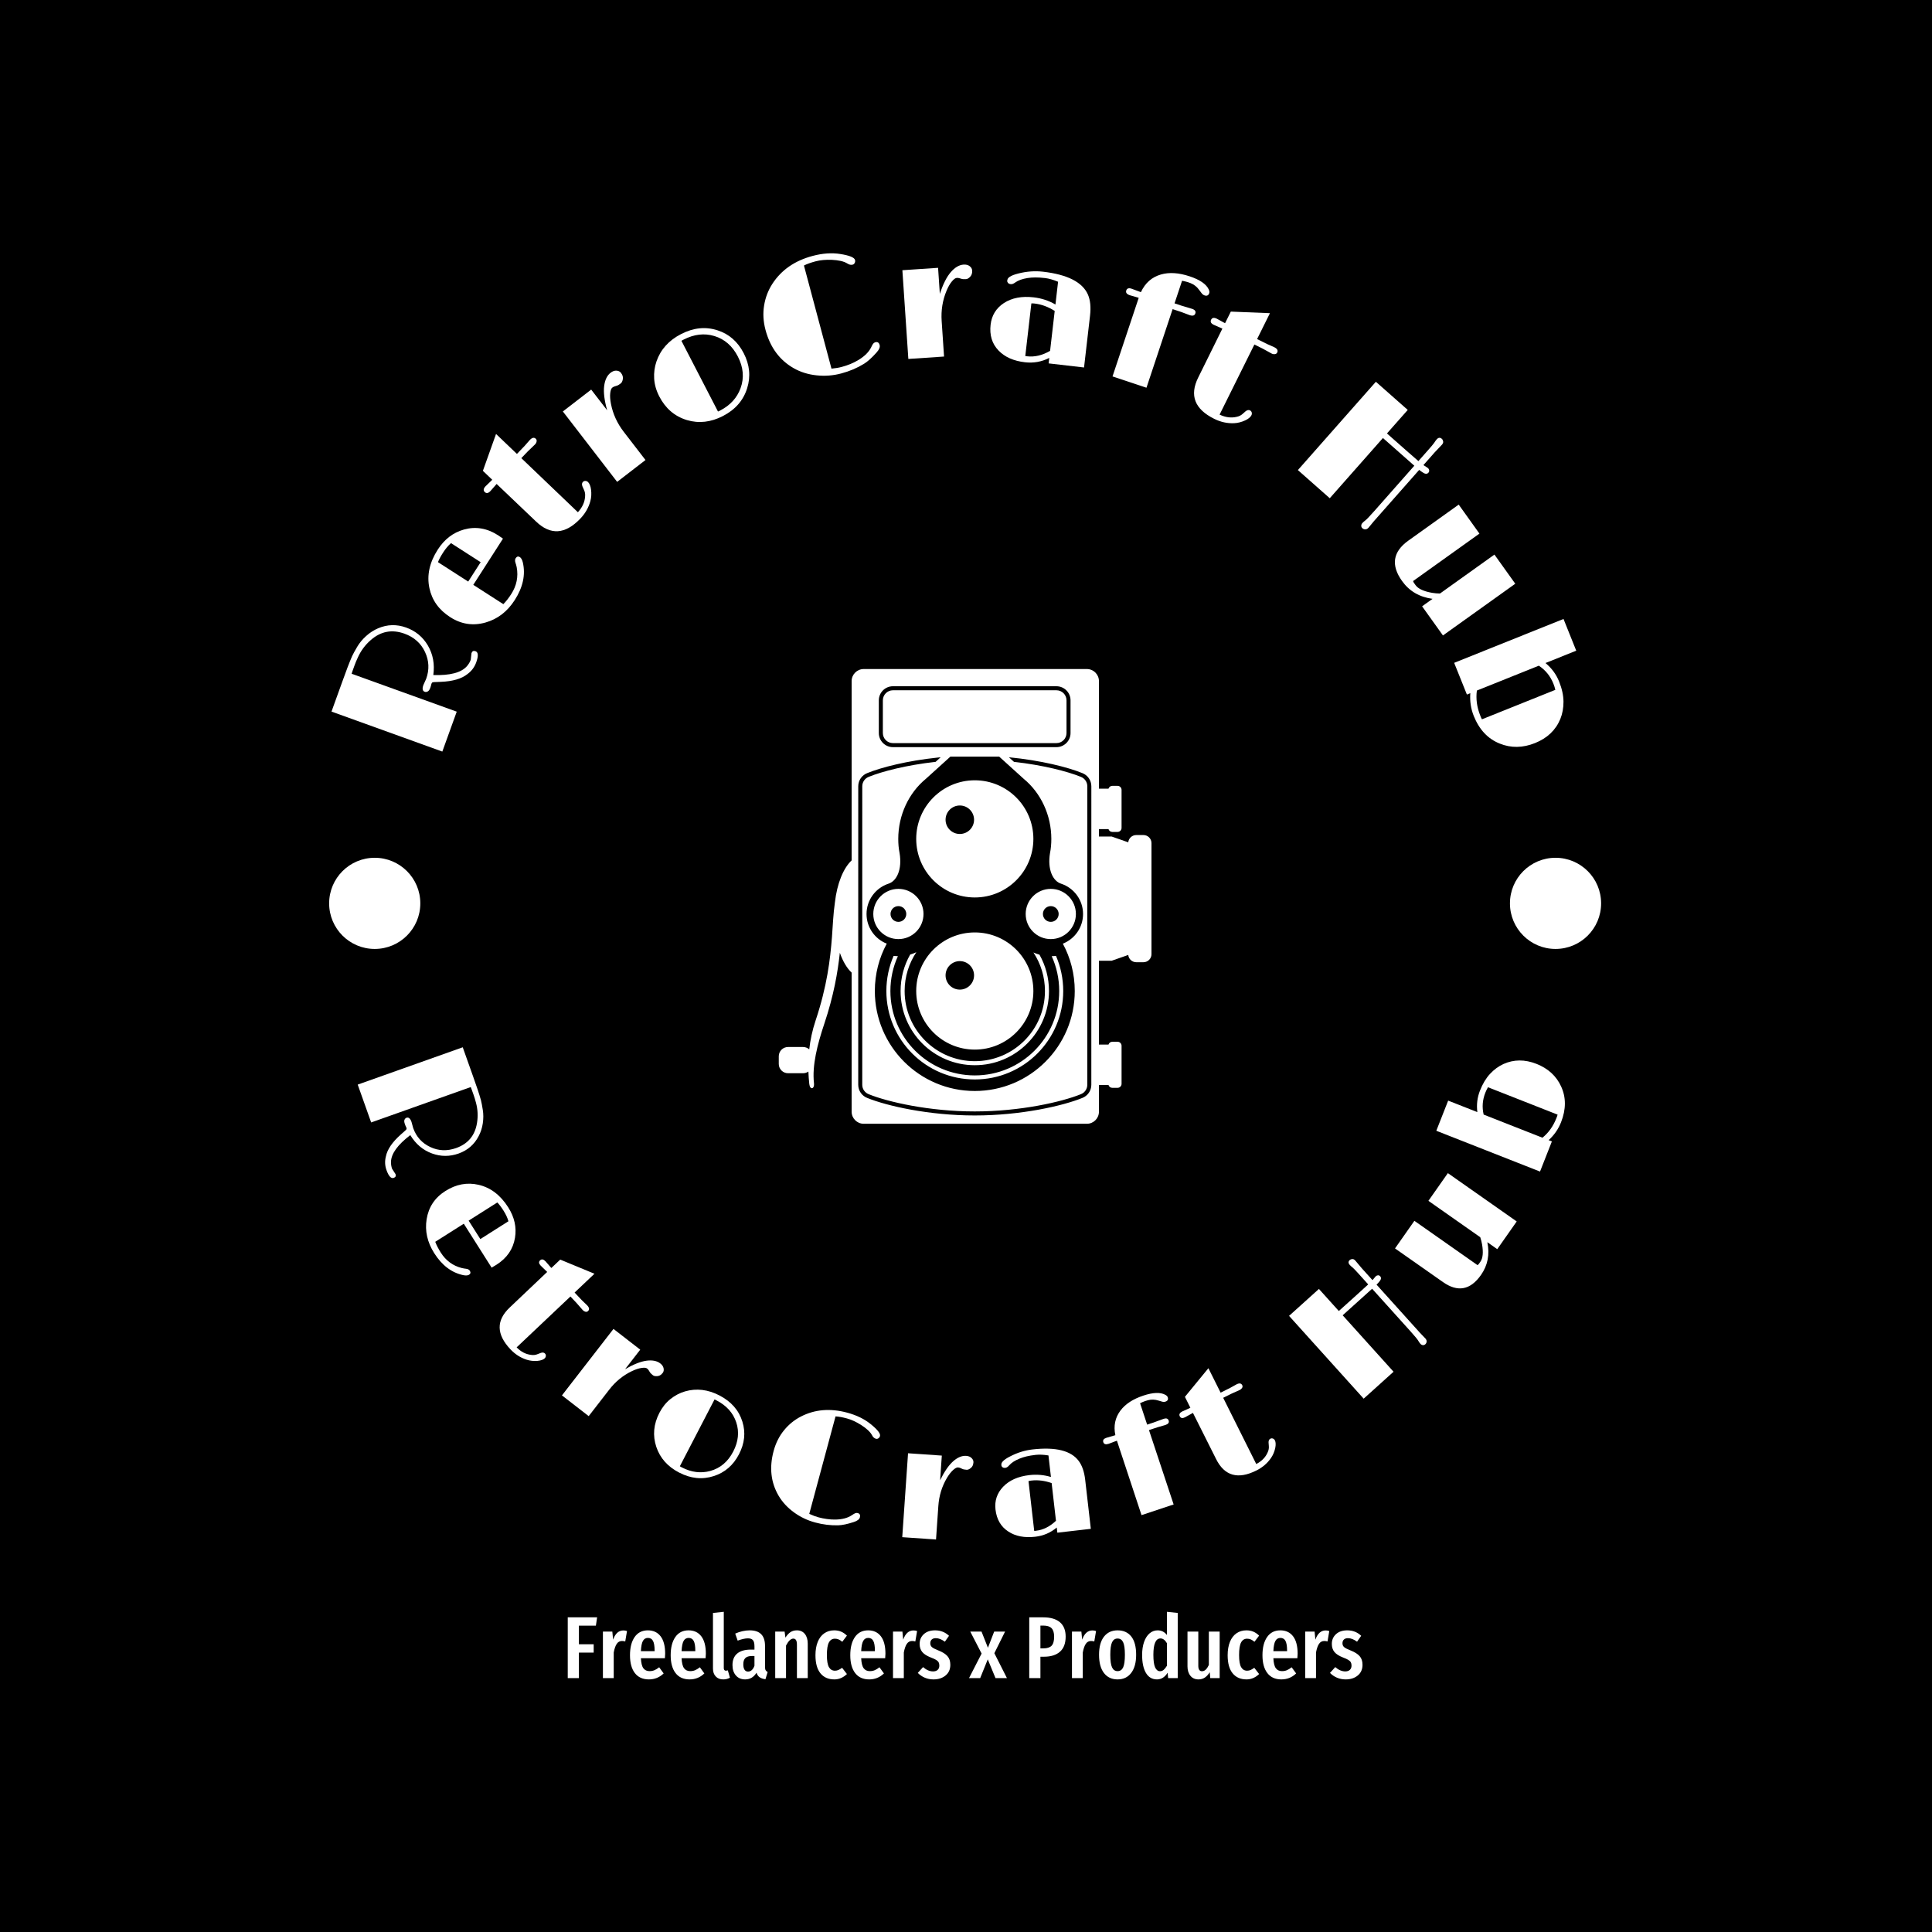 <svg xmlns="http://www.w3.org/2000/svg" version="1.1" xmlns:xlink="http://www.w3.org/1999/xlink" xmlns:svgjs="http://svgjs.dev/svgjs" width="1500" height="1500" viewBox="0 0 1500 1500"><rect width="1500" height="1500" fill="#000000"></rect><g transform="matrix(0.667,0,0,0.667,249.075,196.667)"><svg viewBox="0 0 253 280" data-background-color="#f9dbd4" preserveAspectRatio="xMidYMid meet" height="1660" width="1500" xmlns="http://www.w3.org/2000/svg" xmlns:xlink="http://www.w3.org/1999/xlink"><g id="tight-bounds" transform="matrix(1,0,0,1,0.234,-2.842170943040401e-14)"><svg viewBox="0 0 252.532 280" height="280" width="252.532"><g><svg viewBox="0 0 278.27 308.537" height="280" width="252.532"><g><svg viewBox="0 0 278.27 308.537" height="308.537" width="278.27"><g id="textblocktransform"><svg viewBox="0 0 278.27 308.537" height="308.537" width="278.27" id="textblock"><g><svg viewBox="0 0 278.27 278.27" height="278.27" width="278.27"><g transform="matrix(1,0,0,1,98.816,89.943)"><svg viewBox="0 0 80.637 98.383" height="98.383" width="80.637"><g id="icon-0"><svg xmlns="http://www.w3.org/2000/svg" xmlns:xlink="http://www.w3.org/1999/xlink" version="1.1" x="0" y="0" viewBox="7.187 0.485 81.169 99.032" enable-background="new 0 0 100 100" xml:space="preserve" height="98.383" width="80.637" class="icon-xg-0" data-fill-palette-color="accent" id="xg-0"><g fill="#412e27" data-fill-palette-color="accent"><path d="M49.877 92.378c12.023 0 21.769-9.748 21.769-21.771 0-3.732-0.938-7.246-2.594-10.314 2.576-1.014 4.4-3.525 4.4-6.461 0-3.074-2.009-5.688-4.778-6.598-1.8-0.565-3.007-3.102-2.419-6.652 0.205-1.007 0.289-2.046 0.289-3.106 0-5.175-2.288-10.017-6.007-13.074l-5.349-4.843h-5.312-5.314L39.215 24.4c-3.718 3.058-6.006 7.899-6.006 13.074 0 1.061 0.083 2.1 0.289 3.106 0.589 3.551-0.618 6.087-2.419 6.652-2.77 0.91-4.779 3.523-4.779 6.598 0 2.936 1.825 5.447 4.402 6.461-1.655 3.068-2.594 6.582-2.594 10.314C28.107 82.63 37.854 92.378 49.877 92.378L49.877 92.378zM41.344 20.697l1.101-0.997-0.618 0.062c-6.685 0.698-12.285 2.133-15.35 3.378-1.158 0.439-1.982 1.56-1.982 2.873l-0.003 65.015c0 1.309 0.819 2.426 1.973 2.869 4.228 1.719 13.359 3.811 23.409 3.811 10.041 0 19.169-2.088 23.399-3.807 1.159-0.439 1.982-1.559 1.982-2.873l0.004-65.015c0-1.311-0.819-2.428-1.973-2.869-3.152-1.282-9.027-2.77-15.979-3.444l1.102 0.998c6.354 0.714 11.665 2.087 14.551 3.262 0.828 0.314 1.421 1.117 1.421 2.054l-0.003 65.015c0 0.936-0.593 1.74-1.422 2.055-4.108 1.67-13.129 3.746-23.083 3.746-9.954 0-18.975-2.076-23.083-3.746-0.829-0.314-1.421-1.119-1.421-2.055l0.003-65.015c0-0.937 0.593-1.739 1.421-2.054C29.673 22.787 34.966 21.412 41.344 20.697L41.344 20.697zM32.049 4.233c-1.696 0-3.072 1.376-3.072 3.072v7.119c0 1.695 1.375 3.071 3.072 3.071h35.607c1.696 0 3.072-1.376 3.072-3.071V7.306c0-1.696-1.376-3.072-3.072-3.072H32.049L32.049 4.233zM83.297 38.223c0.086-0.89 0.836-1.584 1.747-1.584h1.557c0.969 0 1.755 0.785 1.755 1.755v24.188c0 0.969-0.786 1.754-1.755 1.754h-1.557c-0.911 0-1.661-0.695-1.747-1.584l-3.604 1.258h-2.779v18.26h2.078c0.112-0.357 0.445-0.615 0.839-0.615h1.131c0.484 0 0.879 0.393 0.879 0.877v8.281c0 0.486-0.395 0.879-0.879 0.879h-1.131c-0.394 0-0.727-0.26-0.839-0.615h-2.078v5.809c0 1.453-1.179 2.631-2.632 2.631H25.688c-1.454 0-2.633-1.178-2.633-2.631V66.597c-1.026-0.955-1.911-2.451-2.568-4.316-0.462 4.266-1.328 9.307-3.368 15.404-1.548 4.629-2.693 9.145-2.268 12.977 0.148 1.34-0.867 1.543-1.016 0.203-0.097-0.873-0.165-1.783-0.198-2.719-0.327 0.229-0.726 0.363-1.157 0.363H9.208c-1.117 0-2.021-0.904-2.021-2.021v-1.668c0-1.117 0.904-2.021 2.021-2.021h3.272c0.516 0 0.986 0.193 1.343 0.512 0.229-2.027 0.665-4.131 1.379-6.266 2.51-7.502 3.191-13.348 3.566-18.158 0.188-2.41 0.272-5.039 0.644-7.57 0.461-4.098 1.83-7.47 3.642-9.156V3.117c0-1.454 1.179-2.632 2.633-2.632h48.594c1.453 0 2.632 1.178 2.632 2.632v23.421h2.078c0.112-0.355 0.445-0.614 0.839-0.614h1.131c0.484 0 0.879 0.394 0.879 0.877v8.282c0 0.485-0.395 0.877-0.879 0.877h-1.131c-0.394 0-0.727-0.258-0.839-0.615h-2.078v1.618h2.779L83.297 38.223 83.297 38.223zM37.145 62.155c-1.61 2.42-2.548 5.326-2.548 8.451 0 8.439 6.841 15.281 15.28 15.281 8.438 0 15.279-6.842 15.279-15.281 0-3.1-0.924-5.982-2.511-8.393 0.424 0.189 0.864 0.352 1.318 0.477 1.318 2.34 2.07 5.041 2.07 7.916 0 8.926-7.233 16.158-16.157 16.158-8.924 0-16.159-7.232-16.159-16.158 0-2.887 0.758-5.6 2.086-7.945C36.267 62.526 36.715 62.358 37.145 62.155L37.145 62.155zM60.959 53.831c0-3.02 2.448-5.469 5.468-5.469 3.019 0 5.468 2.449 5.468 5.469s-2.449 5.467-5.468 5.467C63.407 59.298 60.959 56.851 60.959 53.831L60.959 53.831zM64.711 53.831c0 0.947 0.769 1.715 1.716 1.715s1.715-0.768 1.715-1.715-0.768-1.717-1.715-1.717S64.711 52.884 64.711 53.831L64.711 53.831zM27.772 53.831c0-3.02 2.447-5.469 5.467-5.469 3.02 0 5.468 2.449 5.468 5.469s-2.448 5.467-5.468 5.467C30.22 59.298 27.772 56.851 27.772 53.831L27.772 53.831zM31.523 53.831c0 0.947 0.769 1.715 1.716 1.715 0.948 0 1.716-0.768 1.716-1.715s-0.768-1.717-1.716-1.717C32.292 52.114 31.523 52.884 31.523 53.831L31.523 53.831zM37.119 70.606c0-7.045 5.712-12.758 12.758-12.758 7.045 0 12.757 5.713 12.757 12.758 0 7.047-5.712 12.758-12.757 12.758C42.831 83.364 37.119 77.653 37.119 70.606L37.119 70.606zM43.511 67.196c0 1.713 1.39 3.104 3.103 3.104s3.103-1.391 3.103-3.104-1.39-3.104-3.103-3.104S43.511 65.483 43.511 67.196L43.511 67.196zM37.119 37.475c0-7.048 5.712-12.759 12.758-12.759 7.045 0 12.757 5.711 12.757 12.759 0 7.046-5.712 12.757-12.757 12.757C42.831 50.231 37.119 44.521 37.119 37.475L37.119 37.475zM43.511 33.306c0 1.713 1.39 3.102 3.103 3.102s3.103-1.389 3.103-3.102c0-1.715-1.39-3.104-3.103-3.104S43.511 31.591 43.511 33.306L43.511 33.306zM67.556 62.954c1.017 2.346 1.579 4.934 1.579 7.652 0 10.639-8.622 19.26-19.258 19.26-10.637 0-19.26-8.621-19.26-19.26 0-2.715 0.562-5.299 1.576-7.641 0.307 0.035 0.619 0.053 0.934 0.057-1.048 2.312-1.632 4.881-1.632 7.584 0 10.152 8.229 18.381 18.382 18.381 10.152 0 18.381-8.229 18.381-18.381 0-2.705-0.584-5.271-1.634-7.586C66.938 63.015 67.249 62.993 67.556 62.954L67.556 62.954zM32.049 5.111h35.607c1.212 0 2.194 0.983 2.194 2.194v7.119c0 1.212-0.982 2.193-2.194 2.193H32.049c-1.211 0-2.194-0.981-2.194-2.193V7.306C29.855 6.095 30.837 5.111 32.049 5.111L32.049 5.111z" fill="#ffffff" data-fill-palette-color="accent"></path></g></svg></g></svg></g><g id="text-0"><path d="M21.923 93.417v0l0.608-1.354c0.718-1.989 0.633-3.928-0.255-5.817v0c-0.887-1.889-2.367-3.207-4.439-3.955v0c-2.712-0.979-5.151-0.51-7.317 1.405v0c-1.194 1.044-2.118 2.294-2.774 3.749v0c-0.284 0.606-0.524 1.181-0.719 1.725v0l-0.416 1.151c-0.085 0.237-0.155 0.45-0.209 0.64v0l22.74 8.205-3.116 8.635-23.977-8.651c0.953-2.642 1.725-4.782 2.315-6.419 0.591-1.638 0.983-2.703 1.176-3.198 0.184-0.49 0.356-0.927 0.516-1.31 0.16-0.383 0.311-0.741 0.452-1.073v0c0.225-0.483 0.587-1.147 1.088-1.993 0.494-0.848 1.142-1.634 1.945-2.356 0.794-0.718 1.656-1.275 2.587-1.669v0c1.991-0.85 4.017-0.904 6.077-0.161v0c2.034 0.734 3.596 2.024 4.687 3.87v0c1.115 1.899 1.509 4.033 1.182 6.402v0c3.628 0.123 6.053-0.516 7.274-1.919v0c0.37-0.423 0.644-0.884 0.825-1.383v0l0.164-1.448c0.152-0.422 0.443-0.556 0.872-0.402v0c0.601 0.217 0.649 1.026 0.143 2.427v0c-0.367 1.017-0.989 1.848-1.864 2.494v0c-1.262 1.034-3.202 1.603-5.821 1.706v0l-1.386 0.053c-0.222 0.014-0.366 0.042-0.431 0.083-0.068 0.048-0.129 0.148-0.185 0.302-0.055 0.154-0.09 0.289-0.103 0.407v0l-0.13 0.42c-0.162 0.448-0.359 0.724-0.591 0.827-0.226 0.106-0.432 0.126-0.618 0.059v0c-0.486-0.175-0.586-0.66-0.3-1.452z" fill="#ffffff" data-fill-palette-color="primary"></path><path d="M41.888 65.977v0c0.254-0.395 0.561-0.476 0.921-0.245v0c0.275 0.176 0.486 0.559 0.634 1.146v0c0.617 2.651 0.032 5.367-1.755 8.148v0c-1.602 2.495-3.708 4.112-6.318 4.852v0c-2.698 0.765-5.245 0.377-7.642-1.163v0c-2.443-1.569-3.941-3.659-4.495-6.27v0c-0.592-2.765 0.01-5.546 1.808-8.344v0c1.441-2.243 3.333-3.691 5.675-4.343v0c2.529-0.703 4.983-0.29 7.364 1.238v0c0.343 0.221 0.699 0.465 1.068 0.735v0l-6.423 9.998 6.505 4.179c0.584-0.595 1.152-1.321 1.703-2.179v0c1.169-1.819 1.564-3.756 1.186-5.81v0c-0.094-0.432-0.183-0.752-0.268-0.96v0c-0.13-0.415-0.117-0.742 0.037-0.982zM34.322 66.827l-6.419-4.124c-0.611 0.537-1.184 1.22-1.717 2.049-0.529 0.824-0.896 1.514-1.099 2.07v0l6.539 4.201z" fill="#ffffff" data-fill-palette-color="primary"></path><path d="M55.871 57.412v0c-3.252 3.401-6.434 3.614-9.545 0.638v0l-8.551-8.149-1.365 1.56c-0.447 0.467-0.849 0.529-1.208 0.186-0.354-0.338-0.291-0.758 0.189-1.26v0l1.25-1.204 0.183-0.191-2.02-1.932 2.845-7.978 4.519 4.322 1.671-1.747 1.126-1.281c0.494-0.516 0.922-0.6 1.285-0.252v0c0.162 0.155 0.219 0.351 0.172 0.588-0.043 0.232-0.151 0.439-0.325 0.62v0l-1.61 1.551-1.368 1.43 12.237 11.704c0.953-1.036 1.472-2.159 1.556-3.368v0c0.064-0.559-0.031-1.089-0.288-1.588-0.252-0.495-0.377-0.85-0.378-1.067-0.005-0.212 0.063-0.391 0.205-0.538v0c0.141-0.147 0.317-0.219 0.529-0.214 0.217 0.01 0.406 0.092 0.568 0.247 0.162 0.155 0.297 0.369 0.404 0.64 0.117 0.272 0.199 0.599 0.246 0.983v0c0.115 0.854 0.071 1.672-0.133 2.456v0c-0.372 1.422-1.104 2.704-2.194 3.844z" fill="#ffffff" data-fill-palette-color="primary"></path><path d="M63.85 49.451l-11.747-15.236 6.131-4.727 3.451 4.475c-0.597-2.133-0.813-3.872-0.649-5.218 0.17-1.35 0.634-2.318 1.394-2.904v0c0.425-0.328 0.85-0.479 1.273-0.453 0.428 0.031 0.747 0.184 0.959 0.458 0.212 0.275 0.342 0.522 0.391 0.742 0.049 0.22 0.058 0.437 0.025 0.65v0c-0.076 0.436-0.227 0.742-0.453 0.916v0c-0.361 0.278-0.656 0.446-0.887 0.504v0c-0.4 0.094-0.713 0.228-0.939 0.402-0.232 0.179-0.381 0.586-0.449 1.222-0.068 0.636-0.014 1.402 0.161 2.297v0c0.425 2.188 1.35 4.206 2.774 6.053v0l4.696 6.091z" fill="#ffffff" data-fill-palette-color="primary"></path><path d="M72.969 30.976v0c-0.662-1.281-1.032-2.567-1.11-3.858-0.078-1.292 0.087-2.533 0.497-3.725v0c0.89-2.573 2.658-4.543 5.304-5.911v0c2.694-1.393 5.337-1.664 7.927-0.814v0c2.468 0.791 4.349 2.437 5.641 4.937v0c1.296 2.507 1.546 5.034 0.75 7.582v0c-0.816 2.627-2.562 4.632-5.238 6.015v0c-2.616 1.352-5.212 1.646-7.789 0.88v0c-2.642-0.801-4.635-2.503-5.982-5.106zM77.757 18.936l7.907 15.295c0.091-0.032 0.179-0.069 0.263-0.113v0l0.227-0.117c2.157-1.115 3.621-2.718 4.392-4.809v0c0.815-2.243 0.619-4.534-0.59-6.872v0c-1.18-2.283-2.869-3.757-5.064-4.42v0c-2.171-0.661-4.399-0.401-6.683 0.779v0l-0.235 0.121c-0.079 0.041-0.151 0.086-0.217 0.136z" fill="#ffffff" data-fill-palette-color="primary"></path><path d="M119.707 19.242v0c0.48-0.128 0.791 0.077 0.935 0.616v0c0.118 0.44-0.103 0.971-0.662 1.592v0c-1.029 1.155-1.94 1.975-2.732 2.461v0c-1.488 0.911-3.119 1.604-4.893 2.077-1.774 0.474-3.567 0.611-5.38 0.413-1.811-0.192-3.446-0.702-4.906-1.53v0c-3.07-1.742-5.11-4.506-6.121-8.29v0c-0.486-1.82-0.588-3.584-0.304-5.292 0.276-1.707 0.87-3.266 1.781-4.678v0c1.938-2.995 4.839-5.009 8.702-6.04v0c2.168-0.579 4.176-0.717 6.023-0.416v0c1.963 0.313 3.017 0.743 3.163 1.288v0c0.058 0.217 0.037 0.427-0.064 0.63-0.101 0.203-0.246 0.33-0.437 0.38v0c-0.368 0.098-0.748 0.02-1.14-0.234-0.39-0.248-0.877-0.438-1.461-0.57-0.589-0.124-1.219-0.202-1.889-0.235v0c-1.352-0.054-2.543 0.056-3.575 0.332-1.025 0.274-1.853 0.572-2.485 0.896v0l5.958 22.312c0.845-0.078 1.583-0.201 2.214-0.37 0.624-0.167 1.251-0.376 1.88-0.629 0.628-0.259 1.229-0.564 1.804-0.914v0c1.294-0.796 2.187-1.693 2.681-2.691v0c0.169-0.369 0.313-0.633 0.433-0.791 0.12-0.159 0.278-0.264 0.475-0.317z" fill="#ffffff" data-fill-palette-color="primary"></path><path d="M126.849 22.854l-1.29-19.195 7.724-0.519 0.379 5.638c0.69-2.105 1.478-3.671 2.363-4.698 0.892-1.028 1.816-1.574 2.773-1.638v0c0.536-0.036 0.973 0.074 1.31 0.331 0.338 0.264 0.519 0.568 0.542 0.915 0.023 0.346-0.006 0.624-0.087 0.834-0.081 0.21-0.195 0.395-0.341 0.554v0c-0.306 0.32-0.601 0.49-0.886 0.51v0c-0.455 0.031-0.794 0.006-1.017-0.075v0c-0.385-0.145-0.719-0.207-1.004-0.188-0.292 0.02-0.643 0.275-1.053 0.766-0.41 0.491-0.791 1.157-1.143 1.999v0c-0.864 2.055-1.218 4.246-1.061 6.573v0l0.515 7.674z" fill="#ffffff" data-fill-palette-color="primary"></path><path d="M157.202 23.816l0.137-1.186c-1.645 0.844-3.399 1.157-5.264 0.942v0c-2.466-0.285-4.373-1.135-5.722-2.551v0c-1.399-1.456-1.968-3.318-1.705-5.588v0c0.231-2 1.188-3.556 2.871-4.669v0c1.731-1.121 3.877-1.533 6.437-1.237v0c1.723 0.199 3.295 0.716 4.719 1.552v0l0.569-4.925c-1.052-0.436-1.99-0.702-2.814-0.798-0.831-0.096-1.538-0.14-2.12-0.132-0.582 0.001-1.138 0.043-1.668 0.126v0c-1.144 0.183-2.033 0.504-2.668 0.964v0c-0.367 0.272-0.689 0.393-0.966 0.361-0.27-0.031-0.472-0.123-0.605-0.275-0.125-0.158-0.179-0.318-0.16-0.481 0.02-0.169 0.068-0.321 0.145-0.455 0.076-0.128 0.207-0.253 0.393-0.376v0c0.394-0.269 1.024-0.511 1.891-0.726v0c1.805-0.455 3.579-0.582 5.322-0.381v0c5.296 0.612 8.534 2.267 9.715 4.964v0c0.512 1.196 0.662 2.709 0.45 4.539v0l-1.297 11.218zM157.516 21.1l0.998-8.633c-1.416-0.896-2.871-1.431-4.363-1.603v0c-0.243-0.028-0.471-0.037-0.685-0.028v0l-1.316 11.379c0.052 0.02 0.116 0.034 0.19 0.043 0.074 0.009 0.145 0.017 0.213 0.024v0c1.635 0.189 3.289-0.205 4.963-1.182z" fill="#ffffff" data-fill-palette-color="primary"></path><path d="M187.73 13.384v0l-1.807-0.677-1.897-0.631-5.658 17.005-7.346-2.444 5.668-17.002-0.271-0.09-1.649-0.474c-0.671-0.223-0.929-0.567-0.774-1.031 0.152-0.458 0.535-0.585 1.148-0.382v0l2.019 0.748c0.926-1.985 2.367-3.258 4.324-3.819v0c1.793-0.521 3.871-0.389 6.232 0.397v0c2.207 0.734 3.58 1.679 4.121 2.833v0c0.146 0.314 0.183 0.581 0.11 0.8v0c-0.165 0.497-0.503 0.66-1.013 0.491v0c-0.252-0.084-0.469-0.249-0.652-0.497v0l-0.477-0.632c-0.495-0.709-1.116-1.213-1.862-1.511v0c-0.202-0.082-0.416-0.16-0.642-0.235-0.219-0.073-0.43-0.129-0.633-0.168-0.2-0.045-0.401-0.087-0.603-0.125v0l-1.626 4.887 1.49 0.496 2.307 0.693c0.619 0.206 0.853 0.538 0.701 0.996-0.155 0.465-0.558 0.588-1.21 0.372z" fill="#ffffff" data-fill-palette-color="primary"></path><path d="M193.01 35.806v0c-4.215-2.092-5.366-5.066-3.452-8.922v0l5.233-10.589-1.895-0.839c-0.579-0.287-0.758-0.653-0.537-1.098 0.218-0.439 0.637-0.504 1.258-0.195v0l1.522 0.835 0.237 0.118 1.243-2.504 8.463 0.341-2.78 5.601 2.165 1.074 1.558 0.694c0.64 0.317 0.847 0.702 0.624 1.152v0c-0.1 0.201-0.27 0.314-0.51 0.339-0.234 0.028-0.464-0.014-0.689-0.126v0l-1.961-1.075-1.772-0.88-7.528 15.167c1.273 0.601 2.499 0.762 3.678 0.482v0c0.553-0.105 1.03-0.354 1.43-0.748 0.397-0.387 0.699-0.613 0.906-0.677 0.201-0.067 0.392-0.056 0.575 0.035v0c0.183 0.091 0.303 0.238 0.361 0.441 0.055 0.21 0.033 0.415-0.066 0.616-0.1 0.201-0.263 0.393-0.491 0.576-0.224 0.192-0.513 0.368-0.866 0.527v0c-0.781 0.364-1.575 0.566-2.384 0.605v0c-1.469 0.068-2.91-0.248-4.322-0.95z" fill="#ffffff" data-fill-palette-color="primary"></path><path d="M237.369 46.859l-9.789 11.087-1.17 1.417c-0.207 0.234-0.436 0.355-0.686 0.36-0.241 0.005-0.45-0.071-0.628-0.228-0.173-0.153-0.259-0.333-0.258-0.541-0.008-0.207 0.069-0.402 0.231-0.585v0c0.158-0.178 0.358-0.359 0.603-0.543v0c0.309-0.226 0.956-0.898 1.941-2.014v0l8.703-9.856-6.79-5.996-11.504 13.029-6.897-6.09 16.872-19.107 6.897 6.09-4.497 5.092c1.947 1.719 3.499 3.09 4.657 4.112 1.152 1.017 1.868 1.64 2.147 1.868v0l2.072-2.347c0.693-0.785 1.131-1.306 1.312-1.563v0l0.305-0.453c0.102-0.136 0.192-0.248 0.268-0.334v0c0.365-0.413 0.735-0.453 1.113-0.12v0c0.138 0.122 0.231 0.299 0.279 0.532 0.053 0.238-0.03 0.481-0.251 0.731v0l-1.587 1.674-2.424 2.745 0.964 0.634c0.158 0.14 0.25 0.307 0.277 0.503 0.026 0.186-0.028 0.356-0.163 0.509v0c-0.311 0.352-0.766 0.303-1.368-0.147v0c-0.11-0.07-0.216-0.146-0.318-0.226-0.096-0.076-0.2-0.154-0.31-0.233z" fill="#ffffff" data-fill-palette-color="primary"></path><path d="M233.668 70.907v0c-2.452-3.43-2.002-6.343 1.35-8.74v0l10.903-7.796 4.485 6.273-14.346 10.258c0.017 0.13 0.08 0.269 0.186 0.419v0l0.344 0.481c0.558 0.78 1.75 1.332 3.578 1.655v0c0.55 0.091 1.117 0.142 1.701 0.151v0l11.782-8.425 4.509 6.306-15.649 11.19-4.509-6.306 2.257-1.614c-2.832-0.383-5.029-1.667-6.591-3.852z" fill="#ffffff" data-fill-palette-color="primary"></path><path d="M249.175 100.091v0c-0.62-1.546-0.869-3.187-0.745-4.922v0l-0.738 0.297-2.754-6.864 23.657-9.493 2.754 6.864-6.655 2.67c1.34 1.111 2.32 2.44 2.941 3.986 0.623 1.553 0.942 3.004 0.955 4.354 0.01 1.359-0.218 2.615-0.685 3.77v0c-0.997 2.408-2.818 4.142-5.463 5.203v0c-2.663 1.069-5.217 1.104-7.662 0.107v0c-2.549-1.021-4.418-3.012-5.605-5.972zM266.413 93.119v0c-0.661-1.647-1.714-2.947-3.158-3.899v0l-13.405 5.379c-0.239 1.796 0.006 3.603 0.736 5.421v0l0.174 0.435c0.053 0.133 0.116 0.254 0.19 0.364v0l15.876-6.371c-0.1-0.451-0.238-0.894-0.413-1.329z" fill="#ffffff" data-fill-palette-color="primary"></path><path d="M19.351 187.908v0l0.372 1.351c0.669 1.884 1.898 3.248 3.685 4.092v0c1.78 0.847 3.651 0.922 5.611 0.225v0c2.57-0.913 4.072-2.717 4.507-5.412v0c0.244-1.487 0.17-2.954-0.222-4.402v0c-0.163-0.621-0.335-1.187-0.517-1.7v0l-0.39-1.096c-0.08-0.224-0.152-0.419-0.217-0.583v0l-21.55 7.658-2.91-8.189 22.722-8.074c0.89 2.505 1.611 4.533 2.162 6.084 0.551 1.551 0.904 2.565 1.06 3.044 0.153 0.472 0.29 0.897 0.409 1.273 0.111 0.372 0.213 0.722 0.308 1.049v0c0.124 0.49 0.258 1.193 0.403 2.108 0.147 0.922 0.147 1.886-0.001 2.891-0.148 1.005-0.447 1.931-0.898 2.776v0c-0.943 1.815-2.388 3.068-4.336 3.76v0c-1.929 0.685-3.846 0.681-5.753-0.013v0c-1.956-0.712-3.523-2.035-4.701-3.969v0c-2.736 2.091-4.127 4.014-4.174 5.77v0c-0.013 0.532 0.064 1.034 0.233 1.509v0l0.749 1.162c0.141 0.397 0.01 0.668-0.394 0.811v0c-0.57 0.203-1.092-0.362-1.566-1.695v0c-0.342-0.961-0.385-1.938-0.132-2.93v0c0.303-1.522 1.379-3.106 3.226-4.751v0l0.98-0.868c0.152-0.141 0.24-0.248 0.265-0.321 0.024-0.074 0.01-0.184-0.042-0.332-0.05-0.141-0.107-0.261-0.172-0.361v0l-0.146-0.381c-0.153-0.429-0.176-0.749-0.07-0.96 0.106-0.211 0.242-0.346 0.408-0.405v0c0.461-0.164 0.825 0.129 1.091 0.879z" fill="#ffffff" data-fill-palette-color="primary"></path><path d="M31.963 220.107v0c0.237 0.373 0.183 0.669-0.162 0.887v0c-0.258 0.164-0.671 0.192-1.239 0.085v0c-2.518-0.53-4.612-2.113-6.283-4.749v0c-1.504-2.372-2.054-4.821-1.65-7.348v0c0.421-2.626 1.769-4.66 4.043-6.101v0c2.32-1.471 4.711-1.923 7.171-1.357v0c2.607 0.594 4.753 2.221 6.439 4.88v0c1.351 2.131 1.839 4.33 1.463 6.596v0c-0.405 2.447-1.74 4.388-4.002 5.822v0c-0.327 0.208-0.677 0.417-1.051 0.63v0l-6.023-9.503-6.177 3.915c0.283 0.739 0.683 1.516 1.2 2.332v0c1.096 1.729 2.601 2.84 4.515 3.333v0c0.404 0.09 0.712 0.145 0.925 0.162v0c0.408 0.047 0.685 0.186 0.831 0.416zM34.249 213.272l6.082-3.856c-0.209-0.737-0.563-1.499-1.062-2.285-0.499-0.787-0.947-1.38-1.346-1.78v0l-6.203 3.932z" fill="#ffffff" data-fill-palette-color="primary"></path><path d="M40.765 237.125v0c-3.061-3.236-3.114-6.251-0.16-9.046v0l8.108-7.697-1.405-1.366c-0.421-0.445-0.463-0.826-0.127-1.144 0.341-0.322 0.738-0.244 1.191 0.235v0l1.07 1.235 0.175 0.185 1.919-1.815 7.405 3.063-4.298 4.066 1.57 1.66 1.159 1.121c0.463 0.489 0.521 0.897 0.175 1.225v0c-0.158 0.15-0.347 0.197-0.566 0.143-0.21-0.054-0.397-0.167-0.561-0.341v0l-1.399-1.597-1.282-1.356-11.635 11.004c0.926 0.949 1.962 1.49 3.108 1.624v0c0.522 0.087 1.024 0.024 1.506-0.189 0.487-0.217 0.829-0.321 1.026-0.311 0.202 0.006 0.368 0.078 0.499 0.216v0c0.136 0.143 0.196 0.316 0.181 0.518-0.02 0.206-0.107 0.382-0.26 0.526-0.153 0.145-0.361 0.262-0.623 0.351-0.267 0.094-0.582 0.157-0.944 0.19v0c-0.81 0.064-1.582-0.02-2.316-0.252v0c-1.326-0.422-2.498-1.171-3.516-2.248z" fill="#ffffff" data-fill-palette-color="primary"></path><path d="M51.905 247.091l11.15-14.381 5.788 4.487-3.275 4.224c1.811-1.048 3.352-1.66 4.624-1.835 1.273-0.166 2.27 0.03 2.99 0.588v0c0.403 0.313 0.642 0.665 0.716 1.058 0.079 0.397 0.017 0.727-0.188 0.991-0.2 0.258-0.398 0.436-0.594 0.533-0.187 0.096-0.381 0.152-0.582 0.168v0c-0.417 0.038-0.733-0.026-0.948-0.192v0c-0.344-0.267-0.569-0.497-0.676-0.693v0c-0.174-0.341-0.371-0.598-0.592-0.768-0.215-0.167-0.62-0.205-1.214-0.115-0.604 0.091-1.295 0.321-2.072 0.691v0c-1.905 0.915-3.533 2.243-4.883 3.984v0l-4.456 5.747z" fill="#ffffff" data-fill-palette-color="primary"></path><path d="M73 250.846v0c0.63-1.213 1.422-2.2 2.376-2.962 0.957-0.767 2.011-1.32 3.159-1.659v0c2.468-0.711 4.952-0.418 7.451 0.879v0c2.547 1.322 4.201 3.214 4.961 5.677v0c0.731 2.341 0.485 4.691-0.741 7.051v0c-1.231 2.372-3.046 3.943-5.445 4.713v0c-2.479 0.805-4.983 0.552-7.512-0.761v0c-2.469-1.281-4.109-3.125-4.921-5.53v0c-0.83-2.476-0.605-4.945 0.672-7.408zM84.919 247.964l-7.503 14.459c0.078 0.056 0.157 0.104 0.235 0.145v0l0.208 0.108c2.04 1.059 4.079 1.316 6.116 0.771v0c2.178-0.594 3.839-1.995 4.986-4.204v0c1.121-2.161 1.339-4.27 0.651-6.327v0c-0.675-2.036-2.09-3.613-4.245-4.731v0l-0.226-0.118c-0.072-0.038-0.146-0.072-0.222-0.103z" fill="#ffffff" data-fill-palette-color="primary"></path><path d="M115.898 272.548v0c0.446 0.12 0.602 0.433 0.466 0.939v0c-0.112 0.414-0.542 0.745-1.293 0.993v0c-1.391 0.456-2.526 0.696-3.405 0.72v0c-1.645 0.042-3.305-0.162-4.98-0.614-1.681-0.453-3.216-1.187-4.604-2.202-1.395-1.017-2.496-2.212-3.302-3.584v0c-1.683-2.876-2.042-6.104-1.077-9.682v0c0.464-1.72 1.215-3.215 2.254-4.484 1.031-1.264 2.257-2.258 3.677-2.981v0c2.999-1.537 6.327-1.813 9.985-0.827v0c2.049 0.552 3.756 1.389 5.123 2.511v0c1.456 1.181 2.115 2.031 1.975 2.55v0c-0.055 0.204-0.169 0.366-0.343 0.489-0.179 0.114-0.357 0.147-0.534 0.099v0c-0.348-0.094-0.624-0.337-0.828-0.73-0.199-0.385-0.51-0.771-0.934-1.161-0.419-0.38-0.895-0.741-1.43-1.082v0c-1.083-0.686-2.11-1.16-3.082-1.423-0.972-0.262-1.795-0.41-2.469-0.443v0l-5.683 21.086c0.733 0.338 1.398 0.588 1.995 0.749 0.591 0.159 1.202 0.282 1.834 0.368 0.637 0.094 1.274 0.132 1.913 0.114v0c1.433-0.036 2.587-0.349 3.464-0.936v0c0.319-0.217 0.566-0.362 0.741-0.434 0.168-0.074 0.347-0.086 0.537-0.035z" fill="#ffffff" data-fill-palette-color="primary"></path><path d="M125.531 277.765l1.253-18.154 7.307 0.504-0.368 5.333c0.92-1.879 1.86-3.246 2.818-4.1 0.965-0.847 1.902-1.239 2.811-1.176v0c0.509 0.035 0.903 0.195 1.184 0.48 0.287 0.286 0.419 0.595 0.396 0.927-0.022 0.326-0.088 0.584-0.196 0.774-0.101 0.184-0.231 0.339-0.39 0.464v0c-0.325 0.264-0.623 0.386-0.895 0.367v0c-0.434-0.03-0.75-0.096-0.947-0.198v0c-0.335-0.187-0.641-0.29-0.919-0.309-0.271-0.019-0.629 0.175-1.073 0.581-0.451 0.412-0.896 0.988-1.336 1.727v0c-1.073 1.821-1.686 3.83-1.837 6.029v0l-0.501 7.256z" fill="#ffffff" data-fill-palette-color="primary"></path><path d="M159.085 276.793l-0.128-1.115c-1.336 1.125-2.885 1.789-4.648 1.992v0c-2.338 0.269-4.276-0.104-5.817-1.118v0c-1.612-1.04-2.541-2.631-2.787-4.772v0c-0.218-1.898 0.333-3.539 1.652-4.923v0c1.345-1.4 3.234-2.24 5.666-2.52v0c1.621-0.186 3.181-0.051 4.677 0.407v0l-0.535-4.661c-1.06-0.173-1.986-0.213-2.776-0.123-0.784 0.09-1.442 0.2-1.975 0.33-0.533 0.13-1.034 0.29-1.505 0.481v0c-1.014 0.411-1.762 0.897-2.245 1.459v0c-0.284 0.327-0.558 0.506-0.822 0.536-0.257 0.029-0.46-0.012-0.61-0.125-0.15-0.113-0.234-0.25-0.252-0.413-0.018-0.155-0.007-0.3 0.032-0.435 0.046-0.135 0.139-0.28 0.279-0.432v0c0.304-0.336 0.834-0.695 1.591-1.076v0c1.563-0.809 3.169-1.309 4.817-1.498v0c5.013-0.576 8.349 0.252 10.009 2.484v0c0.737 0.99 1.204 2.35 1.403 4.08v0l1.219 10.61zM158.789 274.219l-0.937-8.157c-1.505-0.525-2.963-0.707-4.375-0.545v0c-0.223 0.026-0.434 0.067-0.633 0.124v0l1.237 10.762c0.056 0.007 0.117 0.007 0.185-0.001 0.068-0.008 0.135-0.016 0.202-0.023v0c1.547-0.178 2.987-0.898 4.321-2.16z" fill="#ffffff" data-fill-palette-color="primary"></path><path d="M182.457 253.497v0l-1.746 0.504-1.801 0.597 5.337 16.091-6.951 2.306-5.318-16.098-0.261 0.087-1.517 0.578c-0.633 0.21-1.022 0.095-1.168-0.343-0.146-0.439 0.072-0.755 0.653-0.948v0l1.95-0.571c-0.421-2.024-0.048-3.806 1.117-5.346v0c1.06-1.405 2.707-2.478 4.94-3.219v0c2.091-0.694 3.669-0.755 4.733-0.183v0c0.294 0.153 0.476 0.333 0.544 0.54v0c0.156 0.471-0.011 0.788-0.501 0.95v0c-0.232 0.077-0.488 0.072-0.768-0.014v0l-0.716-0.214c-0.778-0.251-1.536-0.279-2.274-0.084v0c-0.198 0.051-0.403 0.112-0.616 0.183-0.213 0.071-0.407 0.146-0.581 0.225-0.172 0.086-0.349 0.169-0.53 0.251v0l1.535 4.628 1.414-0.469 2.136-0.784c0.587-0.195 0.954-0.073 1.1 0.366 0.146 0.439-0.091 0.761-0.711 0.967z" fill="#ffffff" data-fill-palette-color="primary"></path><path d="M202.139 263.345v0c-3.985 1.99-6.886 1.166-8.703-2.472v0l-5.013-9.993-1.716 0.949c-0.548 0.273-0.925 0.203-1.131-0.211-0.21-0.42-0.019-0.777 0.571-1.072v0l1.492-0.665 0.228-0.114-1.181-2.363 5.081-6.197 2.643 5.292 2.044-1.02 1.41-0.784c0.602-0.301 1.01-0.238 1.223 0.187v0c0.097 0.195 0.088 0.389-0.028 0.584-0.113 0.185-0.275 0.331-0.488 0.438v0l-1.935 0.875-1.67 0.834 7.155 14.327c1.177-0.611 1.996-1.445 2.456-2.503v0c0.234-0.474 0.32-0.973 0.256-1.496-0.067-0.529-0.066-0.887 0-1.072 0.064-0.192 0.181-0.33 0.352-0.415v0c0.176-0.088 0.359-0.096 0.547-0.023 0.192 0.079 0.334 0.213 0.429 0.402 0.094 0.189 0.146 0.421 0.154 0.698 0.012 0.283-0.019 0.602-0.091 0.958v0c-0.174 0.794-0.478 1.508-0.914 2.143v0c-0.788 1.146-1.845 2.05-3.171 2.713z" fill="#ffffff" data-fill-palette-color="primary"></path><path d="M228.144 223.128l9.369 10.397 1.199 1.254c0.2 0.222 0.29 0.448 0.268 0.678-0.022 0.23-0.116 0.42-0.282 0.57-0.162 0.146-0.338 0.209-0.53 0.189-0.201-0.02-0.377-0.113-0.527-0.28v0c-0.155-0.172-0.305-0.384-0.451-0.637v0c-0.172-0.312-0.731-0.994-1.678-2.045v0l-8.324-9.236-6.372 5.743 11.008 12.214-6.464 5.825-16.143-17.913 6.463-5.825 4.303 4.774c1.824-1.643 3.278-2.955 4.364-3.933 1.081-0.974 1.746-1.582 1.994-1.825v0l-1.98-2.197c-0.665-0.738-1.107-1.204-1.328-1.398v0l-0.395-0.331c-0.119-0.112-0.215-0.209-0.288-0.29v0c-0.351-0.389-0.349-0.743 0.004-1.061v0c0.126-0.114 0.303-0.182 0.531-0.204 0.227-0.022 0.448 0.086 0.662 0.323v0l1.408 1.67 2.315 2.568 0.694-0.83c0.152-0.137 0.319-0.21 0.502-0.22 0.183 0 0.338 0.071 0.466 0.212v0c0.296 0.328 0.202 0.752-0.283 1.271v0c-0.077 0.097-0.159 0.189-0.245 0.276-0.081 0.082-0.168 0.169-0.26 0.261z" fill="#ffffff" data-fill-palette-color="primary"></path><path d="M250.744 221.034v0c-2.293 3.267-5.035 3.782-8.224 1.543v0l-10.378-7.284 4.19-5.97 13.651 9.581c0.117-0.059 0.224-0.159 0.321-0.297v0l0.322-0.46c0.523-0.746 0.641-1.984 0.352-3.715v0c-0.091-0.521-0.224-1.042-0.398-1.564v0l-11.213-7.87 4.208-5.994 14.895 10.454-4.208 5.995-2.146-1.506c0.546 2.643 0.088 5.005-1.372 7.087z" fill="#ffffff" data-fill-palette-color="primary"></path><path d="M268.06 188.003v0c-0.578 1.468-1.472 2.757-2.683 3.866v0l0.703 0.276-2.566 6.521-22.439-8.829 2.565-6.521 6.312 2.484c-0.2-1.628-0.011-3.176 0.567-4.644 0.578-1.468 1.301-2.674 2.169-3.619 0.872-0.936 1.844-1.65 2.915-2.142v0c2.252-1.007 4.631-1.017 7.137-0.031v0c2.525 0.993 4.305 2.626 5.341 4.897v0c1.089 2.358 1.082 4.938-0.021 7.742zM251.677 181.612v0c-0.615 1.563-0.734 3.138-0.358 4.726v0l12.72 5.004c1.321-1.073 2.322-2.474 3.001-4.201v0l0.161-0.408c0.05-0.127 0.089-0.254 0.117-0.382v0l-15.064-5.927c-0.223 0.38-0.415 0.776-0.577 1.188z" fill="#ffffff" data-fill-palette-color="primary"></path><path d="M1.54 140.64c0-5.446 4.415-9.861 9.862-9.861 5.446 0 9.861 4.415 9.861 9.861 0 5.446-4.415 9.861-9.861 9.862-5.446 0-9.861-4.415-9.862-9.862z" fill="#ffffff" data-fill-palette-color="primary"></path><path d="M257.007 140.64c0-5.446 4.415-9.861 9.861-9.861 5.446 0 9.861 4.415 9.861 9.861 0 5.446-4.415 9.861-9.861 9.862-5.446 0-9.861-4.415-9.861-9.862z" fill="#ffffff" data-fill-palette-color="primary"></path></g><g id="text-1"></g></svg></g><g transform="matrix(1,0,0,1,53.149,293.91)"><svg viewBox="0 0 171.971 14.627" height="14.627" width="171.971"><g transform="matrix(1,0,0,1,0,0)"><svg width="171.971" viewBox="3 -37.7 452 38.45" height="14.627" data-palette-color="#5d2510"><path d="M9.35 0L3 0 3-34.55 19.7-34.55 19-29.8 9.35-29.8 9.35-19.25 17.75-19.25 17.75-14.5 9.35-14.5 9.35 0ZM34.65-27.1Q35.8-27.1 36.7-26.75L36.7-26.75 35.7-20.85Q34.7-21.1 33.85-21.1L33.85-21.1Q31.95-21.1 30.85-19.45 29.75-17.8 29.15-14.55L29.15-14.55 29.15 0 23 0 23-26.45 28.35-26.45 28.8-21.85Q30.65-27.1 34.65-27.1L34.65-27.1ZM58.4-13.85Q58.4-13.4 58.25-11.3L58.25-11.3 44.6-11.3Q44.8-7.2 46.02-5.58 47.25-3.95 49.5-3.95L49.5-3.95Q51.05-3.95 52.3-4.48 53.55-5 55-6.15L55-6.15 57.55-2.65Q54.05 0.75 49.15 0.75L49.15 0.75Q43.95 0.75 41.17-2.85 38.4-6.45 38.4-13L38.4-13Q38.4-19.55 41.05-23.35 43.7-27.15 48.55-27.15L48.55-27.15Q53.2-27.15 55.8-23.78 58.4-20.4 58.4-13.85L58.4-13.85ZM52.4-15.3L52.4-15.65Q52.4-19.4 51.5-21.13 50.6-22.85 48.6-22.85L48.6-22.85Q46.75-22.85 45.77-21.18 44.8-19.5 44.6-15.3L44.6-15.3 52.4-15.3ZM81.54-13.85Q81.54-13.4 81.39-11.3L81.39-11.3 67.74-11.3Q67.94-7.2 69.17-5.58 70.39-3.95 72.64-3.95L72.64-3.95Q74.19-3.95 75.44-4.48 76.69-5 78.14-6.15L78.14-6.15 80.69-2.65Q77.19 0.75 72.29 0.75L72.29 0.75Q67.09 0.75 64.32-2.85 61.54-6.45 61.54-13L61.54-13Q61.54-19.55 64.19-23.35 66.84-27.15 71.69-27.15L71.69-27.15Q76.34-27.15 78.94-23.78 81.54-20.4 81.54-13.85L81.54-13.85ZM75.54-15.3L75.54-15.65Q75.54-19.4 74.64-21.13 73.74-22.85 71.74-22.85L71.74-22.85Q69.89-22.85 68.92-21.18 67.94-19.5 67.74-15.3L67.74-15.3 75.54-15.3ZM91.44 0.75Q88.74 0.75 87.17-0.93 85.59-2.6 85.59-5.4L85.59-5.4 85.59-37.05 91.74-37.7 91.74-5.65Q91.74-5 92.04-4.6 92.34-4.2 92.94-4.2L92.94-4.2Q93.29-4.2 93.62-4.3 93.94-4.4 94.04-4.4L94.04-4.4 95.24-0.2Q93.54 0.75 91.44 0.75L91.44 0.75ZM115.19-6.4Q115.19-5.1 115.54-4.48 115.89-3.85 116.69-3.45L116.69-3.45 115.44 0.65Q113.39 0.4 112.16-0.45 110.94-1.3 110.34-3.05L110.34-3.05Q108.04 0.75 103.89 0.75L103.89 0.75Q100.59 0.75 98.64-1.48 96.69-3.7 96.69-7.4L96.69-7.4Q96.69-11.7 99.36-13.95 102.04-16.2 107.14-16.2L107.14-16.2 109.19-16.2 109.19-18.05Q109.19-20.55 108.31-21.58 107.44-22.6 105.49-22.6L105.49-22.6Q103.14-22.6 99.64-21.3L99.64-21.3 98.24-25.3Q100.24-26.2 102.39-26.68 104.54-27.15 106.49-27.15L106.49-27.15Q115.19-27.15 115.19-18.35L115.19-18.35 115.19-6.4ZM105.54-3.7Q107.94-3.7 109.19-7L109.19-7 109.19-12.55 107.74-12.55Q105.19-12.55 104.01-11.4 102.84-10.25 102.84-7.85L102.84-7.85Q102.84-5.8 103.54-4.75 104.24-3.7 105.54-3.7L105.54-3.7ZM133.34-27.15Q136.19-27.15 137.84-25.1 139.49-23.05 139.49-19.6L139.49-19.6 139.49 0 133.34 0 133.34-18.9Q133.34-20.8 132.81-21.63 132.29-22.45 131.29-22.45L131.29-22.45Q129.19-22.45 127.14-18.5L127.14-18.5 127.14 0 120.99 0 120.99-26.45 126.34-26.45 126.79-23Q128.14-25.1 129.66-26.13 131.19-27.15 133.34-27.15L133.34-27.15ZM154.53-27.15Q156.68-27.15 158.43-26.43 160.18-25.7 161.78-24.15L161.78-24.15 159.13-20.65Q158.03-21.55 157.06-21.98 156.08-22.4 154.93-22.4L154.93-22.4Q152.68-22.4 151.53-20.28 150.38-18.15 150.38-13.1L150.38-13.1Q150.38-8.2 151.56-6.2 152.73-4.2 154.93-4.2L154.93-4.2Q156.03-4.2 156.93-4.6 157.83-5 159.03-5.85L159.03-5.85 161.78-2.3Q158.58 0.75 154.63 0.75L154.63 0.75Q149.53 0.75 146.71-2.73 143.88-6.2 143.88-13L143.88-13Q143.88-17.4 145.18-20.6 146.48-23.8 148.91-25.48 151.33-27.15 154.53-27.15L154.53-27.15ZM183.68-13.85Q183.68-13.4 183.53-11.3L183.53-11.3 169.88-11.3Q170.08-7.2 171.31-5.58 172.53-3.95 174.78-3.95L174.78-3.95Q176.33-3.95 177.58-4.48 178.83-5 180.28-6.15L180.28-6.15 182.83-2.65Q179.33 0.75 174.43 0.75L174.43 0.75Q169.23 0.75 166.46-2.85 163.68-6.45 163.68-13L163.68-13Q163.68-19.55 166.33-23.35 168.98-27.15 173.83-27.15L173.83-27.15Q178.48-27.15 181.08-23.78 183.68-20.4 183.68-13.85L183.68-13.85ZM177.68-15.3L177.68-15.65Q177.68-19.4 176.78-21.13 175.88-22.85 173.88-22.85L173.88-22.85Q172.03-22.85 171.06-21.18 170.08-19.5 169.88-15.3L169.88-15.3 177.68-15.3ZM199.63-27.1Q200.78-27.1 201.68-26.75L201.68-26.75 200.68-20.85Q199.68-21.1 198.83-21.1L198.83-21.1Q196.93-21.1 195.83-19.45 194.73-17.8 194.13-14.55L194.13-14.55 194.13 0 187.98 0 187.98-26.45 193.33-26.45 193.78-21.85Q195.63-27.1 199.63-27.1L199.63-27.1ZM211.88-27.15Q216.58-27.15 219.83-24.05L219.83-24.05 217.48-20.7Q216.08-21.7 214.83-22.2 213.58-22.7 212.28-22.7L212.28-22.7Q210.83-22.7 210-21.93 209.18-21.15 209.18-19.8L209.18-19.8Q209.18-18.45 210.1-17.63 211.03-16.8 213.83-15.7L213.83-15.7Q217.28-14.35 218.93-12.5 220.58-10.65 220.58-7.55L220.58-7.55Q220.58-3.7 217.88-1.48 215.18 0.75 211.03 0.75L211.03 0.75Q208.33 0.75 206.05-0.23 203.78-1.2 202.08-2.95L202.08-2.95 205.08-6.25Q207.88-3.8 210.78-3.8L210.78-3.8Q212.43-3.8 213.38-4.67 214.33-5.55 214.33-7.1L214.33-7.1Q214.33-8.25 213.93-8.97 213.53-9.7 212.53-10.33 211.53-10.95 209.53-11.7L209.53-11.7Q206.08-13.05 204.6-14.85 203.13-16.65 203.13-19.45L203.13-19.45Q203.13-22.8 205.5-24.98 207.88-27.15 211.88-27.15L211.88-27.15ZM251.72-26.45L245.62-14.15 252.77 0 246.27 0 241.87-10.65 237.57 0 231.22 0 238.37-13.95 231.92-26.45 238.32-26.45 241.97-17.25 245.52-26.45 251.72-26.45ZM273.37-34.55Q279.62-34.55 282.89-31.78 286.17-29 286.17-23.6L286.17-23.6Q286.17-17.85 282.94-15 279.72-12.15 273.82-12.15L273.82-12.15 271.82-12.15 271.82 0 265.47 0 265.47-34.55 273.37-34.55ZM273.47-16.9Q276.72-16.9 278.17-18.4 279.62-19.9 279.62-23.55L279.62-23.55Q279.62-26.85 278.17-28.35 276.72-29.85 273.52-29.85L273.52-29.85 271.82-29.85 271.82-16.9 273.47-16.9ZM301.41-27.1Q302.56-27.1 303.46-26.75L303.46-26.75 302.46-20.85Q301.46-21.1 300.61-21.1L300.61-21.1Q298.71-21.1 297.61-19.45 296.51-17.8 295.91-14.55L295.91-14.55 295.91 0 289.76 0 289.76-26.45 295.11-26.45 295.56-21.85Q297.41-27.1 301.41-27.1L301.41-27.1ZM315.71-27.15Q320.71-27.15 323.49-23.65 326.26-20.15 326.26-13.25L326.26-13.25Q326.26-6.65 323.46-2.95 320.66 0.75 315.71 0.75L315.71 0.75Q310.76 0.75 307.96-2.88 305.16-6.5 305.16-13.25L305.16-13.25Q305.16-19.95 307.96-23.55 310.76-27.15 315.71-27.15L315.71-27.15ZM315.71-22.5Q313.56-22.5 312.56-20.38 311.56-18.25 311.56-13.25L311.56-13.25Q311.56-8.2 312.56-6.08 313.56-3.95 315.71-3.95L315.71-3.95Q317.86-3.95 318.86-6.08 319.86-8.2 319.86-13.25L319.86-13.25Q319.86-18.3 318.86-20.4 317.86-22.5 315.71-22.5L315.71-22.5ZM343.76-37.7L349.91-37.05 349.91 0 344.46 0 344.16-3.05Q341.81 0.75 338.11 0.75L338.11 0.75Q334.01 0.75 331.83-2.93 329.66-6.6 329.66-13.2L329.66-13.2Q329.66-17.4 330.78-20.58 331.91-23.75 333.91-25.45 335.91-27.15 338.51-27.15L338.51-27.15Q341.71-27.15 343.76-24.5L343.76-24.5 343.76-37.7ZM339.86-3.9Q341.01-3.9 341.93-4.7 342.86-5.5 343.76-7L343.76-7 343.76-19.85Q342.16-22.55 340.11-22.55L340.11-22.55Q336.06-22.55 336.06-13.25L336.06-13.25Q336.06-8.2 337.06-6.05 338.06-3.9 339.86-3.9L339.86-3.9ZM373.76-26.45L373.76 0 368.41 0 368.11-3.35Q366.86-1.3 365.31-0.28 363.76 0.75 361.71 0.75L361.71 0.75Q358.81 0.75 357.13-1.3 355.46-3.35 355.46-6.65L355.46-6.65 355.46-26.45 361.61-26.45 361.61-7Q361.61-3.9 363.71-3.9L363.71-3.9Q364.91-3.9 365.86-4.83 366.81-5.75 367.61-7.45L367.61-7.45 367.61-26.45 373.76-26.45ZM388.95-27.15Q391.1-27.15 392.85-26.43 394.6-25.7 396.2-24.15L396.2-24.15 393.55-20.65Q392.45-21.55 391.48-21.98 390.5-22.4 389.35-22.4L389.35-22.4Q387.1-22.4 385.95-20.28 384.8-18.15 384.8-13.1L384.8-13.1Q384.8-8.2 385.98-6.2 387.15-4.2 389.35-4.2L389.35-4.2Q390.45-4.2 391.35-4.6 392.25-5 393.45-5.85L393.45-5.85 396.2-2.3Q393 0.75 389.05 0.75L389.05 0.75Q383.95 0.75 381.13-2.73 378.3-6.2 378.3-13L378.3-13Q378.3-17.4 379.6-20.6 380.9-23.8 383.33-25.48 385.75-27.15 388.95-27.15L388.95-27.15ZM418.1-13.85Q418.1-13.4 417.95-11.3L417.95-11.3 404.3-11.3Q404.5-7.2 405.73-5.58 406.95-3.95 409.2-3.95L409.2-3.95Q410.75-3.95 412-4.48 413.25-5 414.7-6.15L414.7-6.15 417.25-2.65Q413.75 0.75 408.85 0.75L408.85 0.75Q403.65 0.75 400.88-2.85 398.1-6.45 398.1-13L398.1-13Q398.1-19.55 400.75-23.35 403.4-27.15 408.25-27.15L408.25-27.15Q412.9-27.15 415.5-23.78 418.1-20.4 418.1-13.85L418.1-13.85ZM412.1-15.3L412.1-15.65Q412.1-19.4 411.2-21.13 410.3-22.85 408.3-22.85L408.3-22.85Q406.45-22.85 405.48-21.18 404.5-19.5 404.3-15.3L404.3-15.3 412.1-15.3ZM434.05-27.1Q435.2-27.1 436.1-26.75L436.1-26.75 435.1-20.85Q434.1-21.1 433.25-21.1L433.25-21.1Q431.35-21.1 430.25-19.45 429.15-17.8 428.55-14.55L428.55-14.55 428.55 0 422.4 0 422.4-26.45 427.75-26.45 428.2-21.85Q430.05-27.1 434.05-27.1L434.05-27.1ZM446.3-27.15Q451-27.15 454.25-24.05L454.25-24.05 451.9-20.7Q450.5-21.7 449.25-22.2 448-22.7 446.7-22.7L446.7-22.7Q445.25-22.7 444.42-21.93 443.6-21.15 443.6-19.8L443.6-19.8Q443.6-18.45 444.52-17.63 445.45-16.8 448.25-15.7L448.25-15.7Q451.7-14.35 453.35-12.5 455-10.65 455-7.55L455-7.55Q455-3.7 452.3-1.48 449.6 0.75 445.45 0.75L445.45 0.75Q442.75 0.75 440.47-0.23 438.2-1.2 436.5-2.95L436.5-2.95 439.5-6.25Q442.3-3.8 445.2-3.8L445.2-3.8Q446.85-3.8 447.8-4.67 448.75-5.55 448.75-7.1L448.75-7.1Q448.75-8.25 448.35-8.97 447.95-9.7 446.95-10.33 445.95-10.95 443.95-11.7L443.95-11.7Q440.5-13.05 439.02-14.85 437.55-16.65 437.55-19.45L437.55-19.45Q437.55-22.8 439.92-24.98 442.3-27.15 446.3-27.15L446.3-27.15Z" opacity="1" transform="matrix(1,0,0,1,0,0)" fill="#ffffff" class="slogan-text-1" data-fill-palette-color="secondary" id="text-1"></path></svg></g></svg></g></svg></g></svg></g></svg></g><defs></defs></svg><rect width="252.532" height="280" fill="none" stroke="none" visibility="hidden"></rect></g></svg></g></svg>